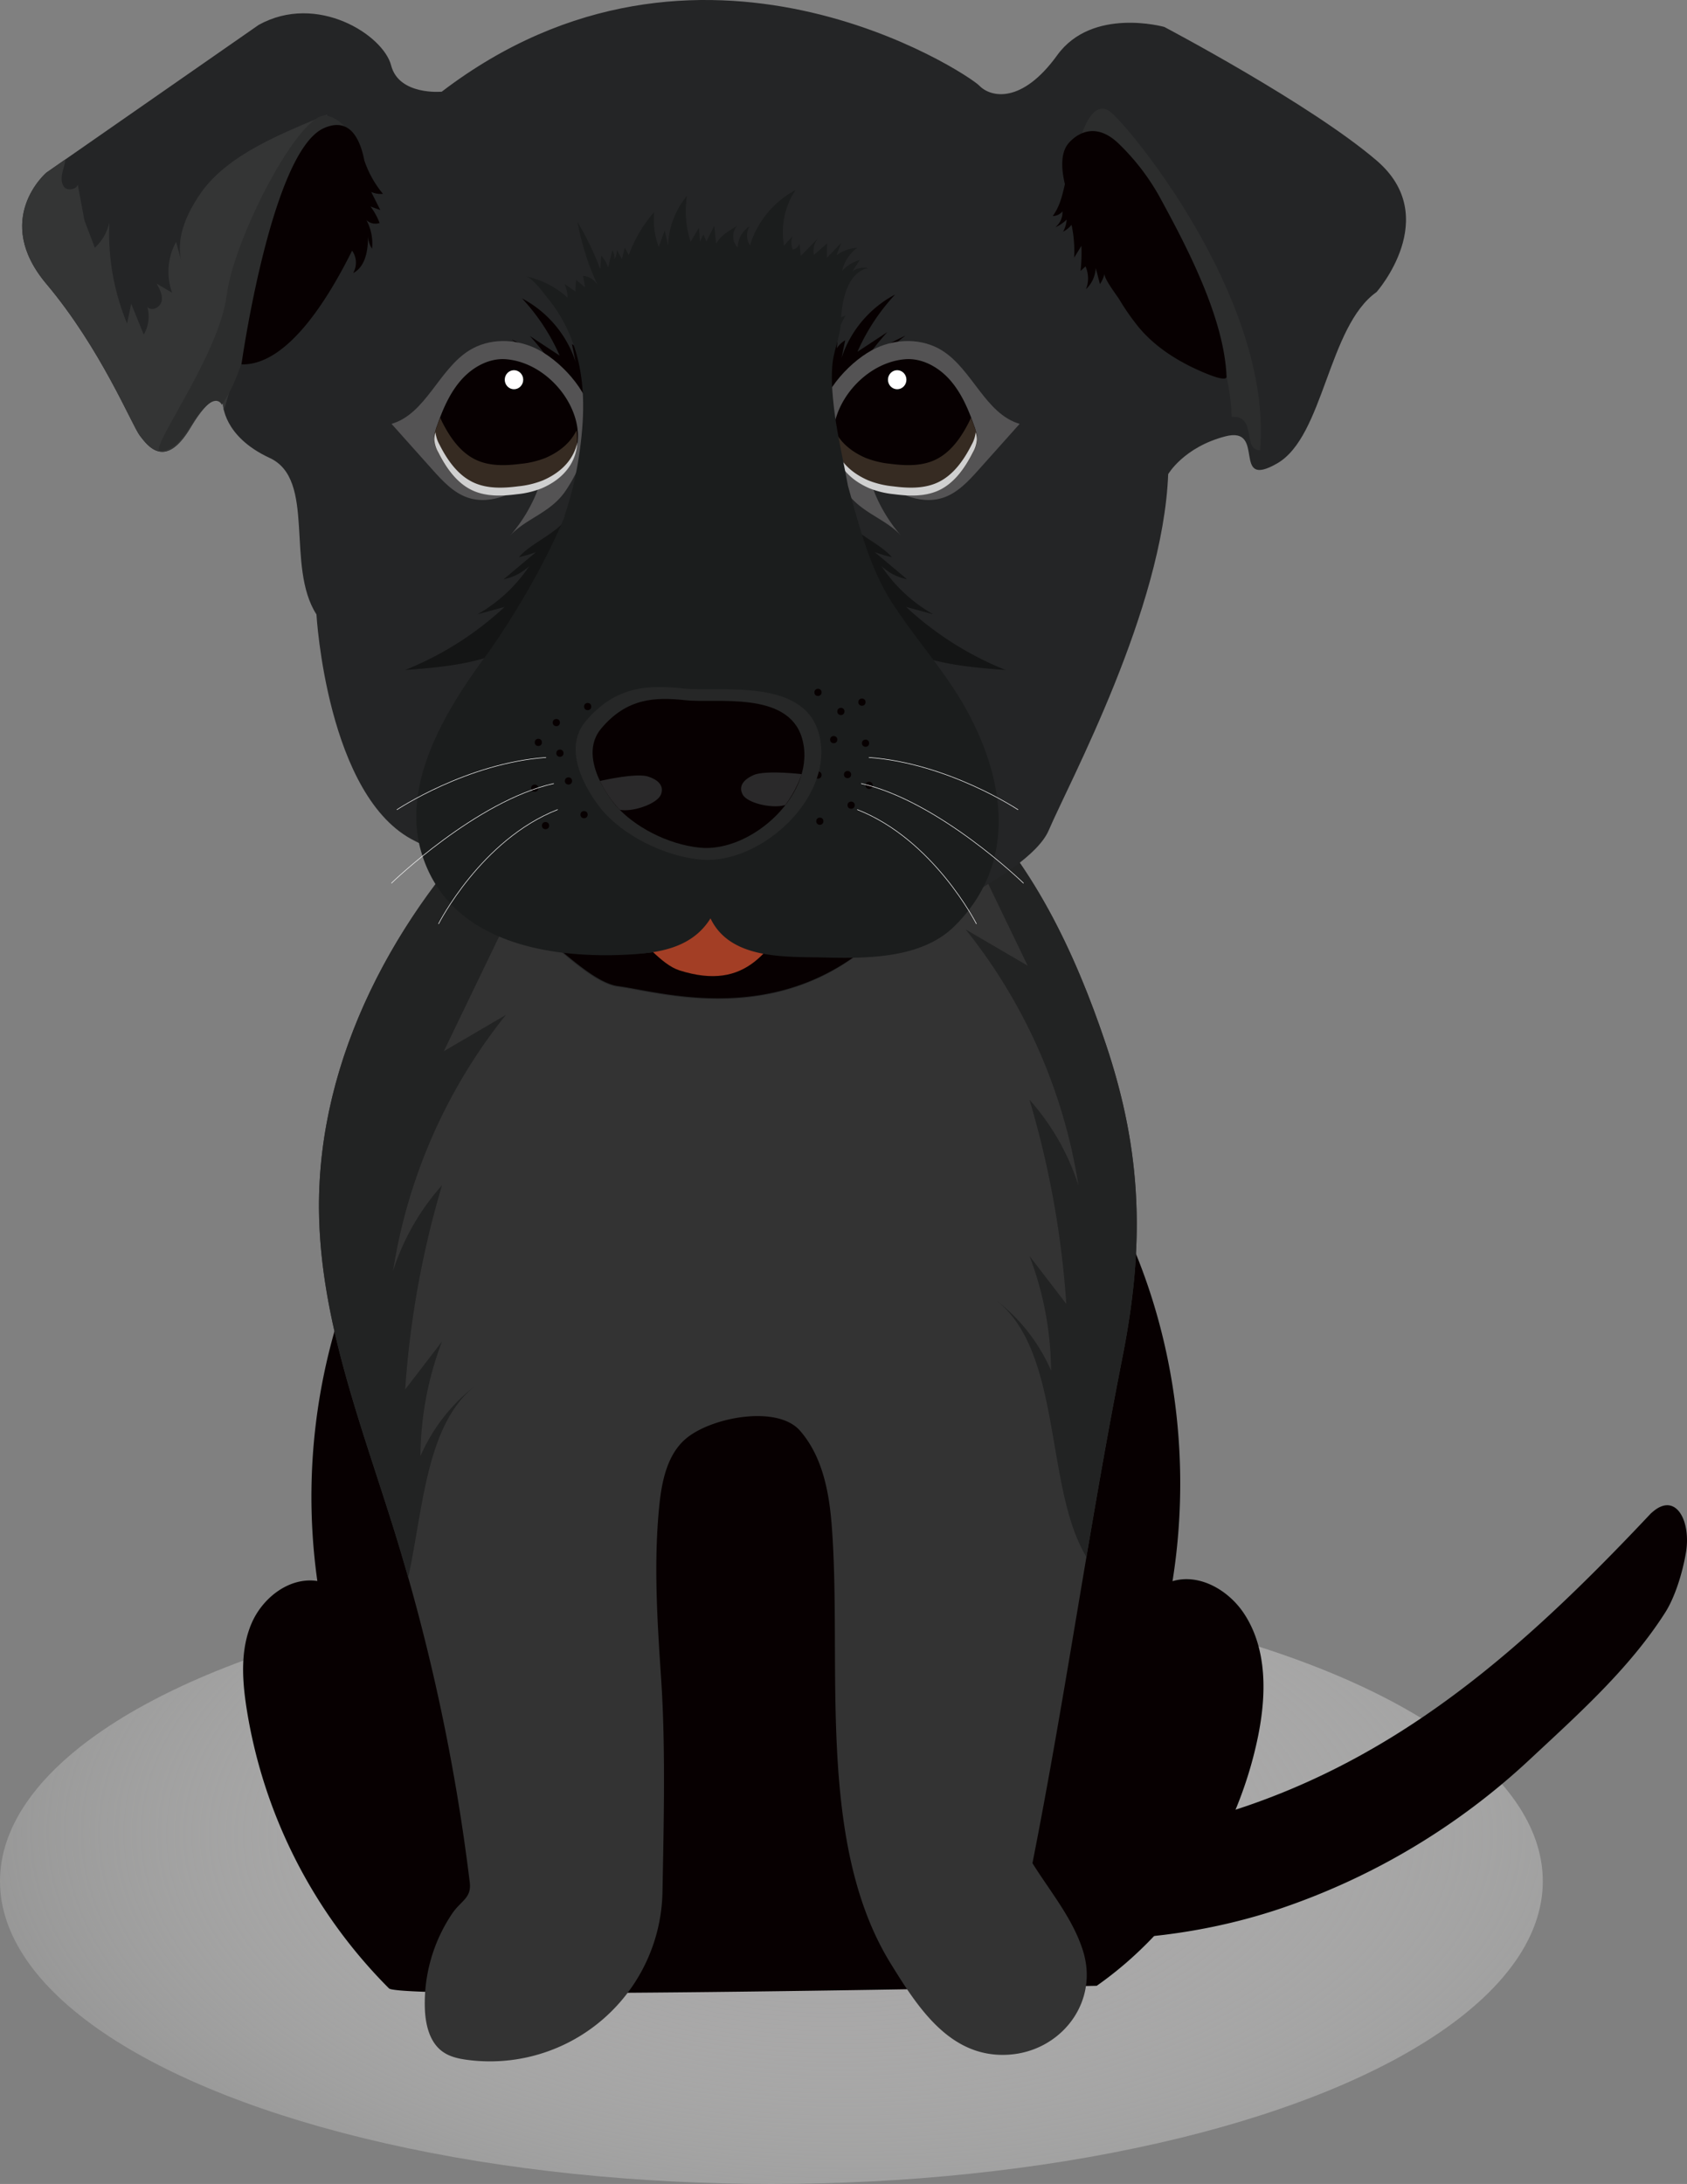 <svg id="圖層_1" data-name="圖層 1" xmlns="http://www.w3.org/2000/svg" xmlns:xlink="http://www.w3.org/1999/xlink" viewBox="0 0 780.402 1010.132"><rect x="0" y="0" width="780.402" height="1010.132" fill="#808080" stroke="none"/><defs><style>.cls-1,.cls-16{fill:none;}.cls-2{fill:url(#未命名漸層_2);}.cls-3{fill:#070001;}.cls-4{fill:#333;}.cls-5{clip-path:url(#clip-path);}.cls-6{fill:#222323;}.cls-7{fill:#242526;}.cls-8{fill:#545354;}.cls-9{fill:#362b22;}.cls-10{fill:#d0d0d0;}.cls-11{fill:#fff;}.cls-12{fill:#a33e25;}.cls-13{fill:#141515;}.cls-14{fill:#343535;}.cls-15{fill:#1b1d1d;}.cls-16{stroke:#fff;stroke-linecap:round;stroke-linejoin:round;stroke-width:0.25px;}.cls-17{fill:#262727;}.cls-18{fill:#2a292a;}.cls-19{fill:#2c2d2d;}</style><radialGradient id="未命名漸層_2" cx="410.21" cy="-499.584" fx="373.381" fy="-513.449" r="541.356" gradientTransform="matrix(1, 0, 0, -0.501, 0, 595.016)" gradientUnits="userSpaceOnUse"><stop offset="0" stop-color="#a09e9f"/><stop offset="0.996" stop-color="#f6f7f5" stop-opacity="0"/></radialGradient><clipPath id="clip-path"><path class="cls-1" d="M443.793,366.454c33.312,30.711,53.59,74.242,67.792,116.54,16.848,50.178,17.955,92.704,7.677,144.684-15.431,78.043-26.223,156.043-41.654,234.086,8.296,13.288,18.716,25.618,23.39,40.569,7.424,23.745-10.006,46.072-33.734,47.958-27.405,2.178-42.562-21.589-55.23-42.093-34.791-56.314-22.304-139.326-27.31-202.982-1.221-15.525-4.405-31.775-14.656-43.5s-39.739-6.503-52.01,3.085c-9.216,7.201-11.879,19.868-13.059,31.504-2.712,26.75-.924,53.729.865,80.557,2.073,31.072,1.175,67.11.595,98.246a79.81,79.81,0,0,1-90.248,77.637c-4.001-.529-8.091-1.415-11.383-3.75-6.173-4.377-8.061-12.685-8.302-20.249a74.232,74.232,0,0,1,12.647-43.663c4.096-6.043,9.024-7.161,8.142-14.408a924.912,924.912,0,0,0-34.559-161.566c-15.25-49.262-34.835-98.42-35.199-149.988-.493-69.878,35.292-136.382,84.818-185.68,33.952,2.604,68.347-2.473,100.522-13.619,10.457-3.623,20.713-7.954,31.51-10.398a111.065,111.065,0,0,1,50.774.688C425.972,352.868,435.456,358.767,443.793,366.454Z"/></clipPath></defs><title>tree</title><ellipse class="cls-2" cx="356.847" cy="870.122" rx="356.847" ry="140.01"/><path class="cls-3" d="M779.906,718.141l.021-.124c2.77-16.531-6.895-32.244-20.544-12.838q2.752-3.524,5.812-6.784c-69.152,73.68-136.435,131.903-240.185,150.186-33.878,5.97-68.381,7.288-102.756,8.593l-72.145,2.738c74.179,37.432,162.223,49.298,241.113,23.219a318.667,318.667,0,0,0,116.68-69.555c22.246-20.757,45.967-41.906,62.44-67.779C774.585,739.135,778.202,728.224,779.906,718.141Z"/><path class="cls-3" d="M507.69,544.291c33.258,55.303,44.902,123.326,34.712,187.05,12.387-3.715,25.847,4.095,33.01,14.862,10.882,16.358,10.464,37.769,6.532,57.018-9.281,45.441-36.616,88.64-74.599,115.255,0,0-321.832,6.751-327.397,1.209a235.091,235.091,0,0,1-65.984-130.169c-1.96-12.89-2.748-26.53,2.349-38.531s17.602-21.71,30.488-19.725a279.637,279.637,0,0,1,26.876-164.261c44.987,10.968,94.09,20.784,140.28,24.053s93.809-1.559,135.805-21.065c17.675-8.21,34.08-18.873,50.416-29.499,2.321-1.51,5.373-3.034,7.67-1.487S509.28,546.558,507.69,544.291Z"/><path class="cls-4" d="M443.793,366.454c33.312,30.711,53.59,74.242,67.792,116.54,16.848,50.178,17.955,92.704,7.677,144.684-15.431,78.043-26.223,156.043-41.654,234.086,8.296,13.288,18.716,25.618,23.39,40.569,7.424,23.745-10.006,46.072-33.734,47.958-27.405,2.178-42.562-21.589-55.23-42.093-34.791-56.314-22.304-139.326-27.31-202.982-1.221-15.525-4.405-31.775-14.656-43.5s-39.739-6.503-52.01,3.085c-9.216,7.201-11.879,19.868-13.059,31.504-2.712,26.75-.924,53.729.865,80.557,2.073,31.072,1.175,67.11.595,98.246a79.81,79.81,0,0,1-90.248,77.637c-4.001-.529-8.091-1.415-11.383-3.75-6.173-4.377-8.061-12.685-8.302-20.249a74.232,74.232,0,0,1,12.647-43.663c4.096-6.043,9.024-7.161,8.142-14.408a924.912,924.912,0,0,0-34.559-161.566c-15.25-49.262-34.835-98.42-35.199-149.988-.493-69.878,35.292-136.382,84.818-185.68,33.952,2.604,68.347-2.473,100.522-13.619,10.457-3.623,20.713-7.954,31.51-10.398a111.065,111.065,0,0,1,50.774.688C425.972,352.868,435.456,358.767,443.793,366.454Z"/><g class="cls-5"><path class="cls-6" d="M220.624,640.391a82.615,82.615,0,0,0-26.131,33.086,151.962,151.962,0,0,1,9.967-52.996L187.447,642.629a432.683,432.683,0,0,1,17.041-94.439A109.636,109.636,0,0,0,181.821,587.871a251.56,251.56,0,0,1,52.197-118.446l-28.698,16.781,37.04-76.81c10.717-22.225,21.455-48.654,9.973-70.493-59.955,25.702-97.423,88.655-109.297,152.798s-2.105,130.126,8.812,194.438c4.676,27.547,6.932,58.79,16.887,84.51C200.764,744.884,184.745,667.264,220.624,640.391Z"/><path class="cls-6" d="M460.086,600.841a82.615,82.615,0,0,1,26.131,33.086,151.962,151.962,0,0,0-9.967-52.996l17.013,22.149a432.683,432.683,0,0,0-17.041-94.439,109.636,109.636,0,0,1,22.667,39.681,251.561,251.561,0,0,0-52.197-118.446l28.698,16.781-37.04-76.81c-10.717-22.225-21.455-48.654-9.973-70.493,59.955,25.702,97.423,88.655,109.297,152.798s2.105,130.126-8.812,194.438c-4.676,27.547-6.932,58.79-16.887,84.51C479.947,705.334,495.965,627.714,460.086,600.841Z"/></g><path class="cls-7" d="M103.147,186.857s0,14.975,21.622,24.959,7.207,49.917,21.622,72.38c0,0,4.805,84.86,45.647,104.827s74.477,64.893,93.697,67.389,74.477,19.967,120.125-22.463c0,0,69.672-27.455,79.282-49.917s52.855-102.331,55.257-164.728c0,0,7.207-12.479,26.427-17.471s2.402,24.959,24.025,12.479,23.424-63.333,45.948-79.244c0,0,30.632-34.63,0-60.837S538.599,12.458,538.599,12.458,505.264,3.098,489.047,25.561s-30.632,19.655-36.037,14.039-129.735-87.98-248.658,2.808c0,0-19.821,1.872-23.424-12.167S146.692-3.453,119.664,11.522L21.462,79.847s-25.226,21.527,0,51.477,39.641,65.517,43.245,70.196,11.712,15.911,23.424-3.744S103.147,186.857,103.147,186.857Z"/><path class="cls-3" d="M418.868,155.237a155.235,155.235,0,0,0-17.444,9.544,126.129,126.129,0,0,1,9.041-11.169l-13.814,9.099A94.556,94.556,0,0,1,414.092,136.217a51.331,51.331,0,0,0-24.767,29.249l1.654-8.07a11.51,11.51,0,0,0-3.877,3.711l.619-6.717c-.398,4.314-4.066,9.707-5.149,14.13a70.389,70.389,0,0,0-2.015,16.349c-.036,6.839.071,17.843,4.574,23.325,4.296-5.081,4.04-15.091,6.581-21.401C396.789,174.186,408.274,163.362,418.868,155.237Z"/><path class="cls-3" d="M236.696,157.025a155.236,155.236,0,0,1,17.444,9.544,126.13,126.13,0,0,0-9.041-11.169l13.814,9.099a94.556,94.556,0,0,0-17.441-26.493,51.331,51.331,0,0,1,24.767,29.249l-1.654-8.07a11.509,11.509,0,0,1,3.877,3.711l-.619-6.717c.398,4.314,4.066,9.707,5.149,14.13a70.389,70.389,0,0,1,2.015,16.349c.036,6.839-.071,17.843-4.574,23.325-4.296-5.081-4.04-15.091-6.581-21.401C258.774,175.973,247.29,165.149,236.696,157.025Z"/><path class="cls-8" d="M247.492,160.984c-9.569-4.432-21.246-4.532-30.263.995-14.223,8.718-20.187,29.438-36.112,34.067l18.778,21.011c4.769,5.336,9.844,10.879,16.537,13.118,11.393,3.81,23.334-3.009,33.384-9.727,9.69-6.477,25.212-13.366,23.957-26.622C272.524,180.624,258.535,166.098,247.492,160.984Z"/><path class="cls-8" d="M235.759,248.012a72.099,72.099,0,0,0,11.617-18.128c1.721-3.85,3.131-8.152,2.162-12.272s-5.201-7.649-9.102-6.31c5.647-7.138,16.537-6.338,24.092-11.258,2.514-1.637,4.543-4.218,6.783-5.907,2.361,10.787-3.816,24.352-9.841,33.117C254.494,237.401,242.871,239.915,235.759,248.012Z"/><path class="cls-3" d="M234.244,166.17c-7.849-.685-15.543,3.532-20.853,9.531s-8.567,13.609-11.229,21.253a14.655,14.655,0,0,0-1.081,4.992,14.062,14.062,0,0,0,1.867,5.951c3.598,7.162,8.472,14.121,15.579,17.491,6.441,3.054,13.873,2.77,20.907,1.86a41.913,41.913,0,0,0,11.4-2.755C283.576,210.281,262.133,168.605,234.244,166.17Z"/><path class="cls-9" d="M203.664,193.167c.28.673.555,1.349.879,1.995,3.599,7.162,8.472,14.121,15.579,17.491,6.441,3.054,13.873,2.769,20.908,1.861a41.925,41.925,0,0,0,11.4-2.755c7.249-3.146,11.832-7.641,14.287-12.756,1.477,10.442-2.84,20.856-16.238,26.672a41.924,41.924,0,0,1-11.4,2.755c-7.034.909-14.467,1.193-20.908-1.861-7.107-3.37-11.981-10.329-15.579-17.491a14.061,14.061,0,0,1-1.866-5.951,14.648,14.648,0,0,1,1.081-4.992C202.387,196.47,203.012,194.813,203.664,193.167Z"/><path class="cls-10" d="M203.275,205.581c3.599,7.162,8.472,14.121,15.579,17.491,6.441,3.054,13.873,2.77,20.908,1.861a41.894,41.894,0,0,0,11.4-2.755c9.477-4.113,14.391-10.532,15.947-17.629-.52,8.514-5.379,16.471-16.459,21.28a41.906,41.906,0,0,1-11.4,2.755c-7.034.909-14.467,1.194-20.908-1.86-7.107-3.37-11.98-10.329-15.579-17.491a14.051,14.051,0,0,1-1.866-5.951,11.134,11.134,0,0,1,.571-3.346A14.663,14.663,0,0,0,203.275,205.581Z"/><ellipse class="cls-11" cx="237.767" cy="175.631" rx="4.272" ry="4.405"/><path class="cls-8" d="M405.313,160.984c9.569-4.432,21.246-4.532,30.263.995,14.223,8.718,20.187,29.438,36.112,34.067l-18.778,21.011c-4.769,5.336-9.844,10.879-16.537,13.118-11.393,3.81-23.334-3.009-33.384-9.727-9.69-6.477-25.212-13.366-23.957-26.622C380.28,180.624,394.27,166.098,405.313,160.984Z"/><path class="cls-8" d="M417.045,248.012a72.099,72.099,0,0,1-11.617-18.128c-1.721-3.85-3.131-8.152-2.162-12.272s5.201-7.649,9.102-6.31c-5.647-7.138-16.537-6.338-24.092-11.258-2.514-1.637-4.543-4.218-6.783-5.907-2.361,10.787,3.816,24.352,9.841,33.117C398.311,237.401,409.934,239.915,417.045,248.012Z"/><path class="cls-3" d="M418.561,166.17c7.849-.685,15.543,3.532,20.853,9.531s8.567,13.609,11.229,21.253a14.655,14.655,0,0,1,1.081,4.992,14.062,14.062,0,0,1-1.867,5.951c-3.598,7.162-8.472,14.121-15.579,17.491-6.441,3.054-13.873,2.77-20.907,1.86a41.913,41.913,0,0,1-11.4-2.755C369.228,210.281,390.671,168.605,418.561,166.17Z"/><path class="cls-9" d="M449.141,193.167c-.28.673-.555,1.349-.879,1.995-3.599,7.162-8.472,14.121-15.579,17.491-6.441,3.054-13.873,2.769-20.908,1.861A41.925,41.925,0,0,1,400.375,211.758c-7.249-3.146-11.832-7.641-14.287-12.756-1.477,10.442,2.84,20.856,16.238,26.672a41.924,41.924,0,0,0,11.4,2.755c7.034.909,14.467,1.193,20.908-1.861,7.107-3.37,11.981-10.329,15.579-17.491a14.061,14.061,0,0,0,1.866-5.951,14.648,14.648,0,0,0-1.081-4.992C450.418,196.47,449.792,194.813,449.141,193.167Z"/><path class="cls-10" d="M449.529,205.581c-3.599,7.162-8.472,14.121-15.579,17.491-6.441,3.054-13.873,2.77-20.908,1.861a41.894,41.894,0,0,1-11.4-2.755c-9.477-4.113-14.391-10.532-15.947-17.629.52,8.514,5.379,16.471,16.459,21.28a41.906,41.906,0,0,0,11.4,2.755c7.034.909,14.467,1.194,20.908-1.86,7.107-3.37,11.98-10.329,15.579-17.491a14.051,14.051,0,0,0,1.866-5.951,11.134,11.134,0,0,0-.571-3.346A14.663,14.663,0,0,1,449.529,205.581Z"/><ellipse class="cls-11" cx="415.038" cy="175.631" rx="4.272" ry="4.405"/><path class="cls-3" d="M383.9,442.531c-17.431-.435-43.17,1.129-52.328-18.231-8.66,13.976-24.084,16.163-38.805,16.911a168.749,168.749,0,0,1-33.129-1.43c10.428,8.861,19.323,15.389,26.298,16.295,17.678,2.296,65.839,17.221,108.973-13.409C391.149,442.687,387.45,442.619,383.9,442.531Z"/><path class="cls-12" d="M314.385,448.85c31.144,9.846,42.37-9.52,55.224-32.11-10.706.068-21.624.103-31.816-3.463-4.853-1.698-9.6-4.221-14.697-4.315-5.758-.106-11.131,2.898-16.223,5.825-5.126,2.946-11.319,5.504-15.441,9.713-2.536,2.59,8.591,13.917,10.259,15.496C305.998,444.073,310.07,447.486,314.385,448.85Z"/><path class="cls-13" d="M247.973,255.345l-14.983,12.572a24.056,24.056,0,0,0,11.884-6.149,70.678,70.678,0,0,1-23.971,22.357l12.519-3.393A149.223,149.223,0,0,1,187.386,309.895c18.768-1.413,38.427-3.114,54.218-13.356,20.716-13.436,30.989-42.098,22.644-65.499,2.209,12.874-16.971,18.05-24.208,26.671A64.03,64.03,0,0,0,247.973,255.345Z"/><path class="cls-13" d="M404.62,255.345l14.983,12.572a24.056,24.056,0,0,1-11.884-6.149,70.678,70.678,0,0,0,23.971,22.357l-12.519-3.393A149.223,149.223,0,0,0,465.207,309.895c-18.768-1.413-38.427-3.114-54.218-13.356-20.716-13.436-30.989-42.098-22.644-65.499-2.209,12.874,16.971,18.05,24.208,26.671A64.03,64.03,0,0,1,404.62,255.345Z"/><path class="cls-14" d="M92.773,89.453c-6.227,9.04-11.305,19.975-9.014,30.711q-1.158-4.138-2.315-8.275A28.812,28.812,0,0,0,79.61,135.399q-3.595-2.12-7.189-4.239c1.457,2.538,2.967,5.392,2.313,8.245s-4.757,4.777-6.59,2.496a16.553,16.553,0,0,1-1.65,12.858q-2.904-7.14-5.808-14.28-.946,4.593-1.891,9.186a109.156,109.156,0,0,1-8.212-46.767,22.225,22.225,0,0,1-6.724,11.678q-2.403-6.315-4.806-12.629-1.542-8.306-3.084-16.611c-.395,2.124-4.814,3.308-6.43.963-1.941-2.817-.697-6.606.218-9.902a14.504,14.504,0,0,0,.476-2.662l-8.771,6.102s-25.226,21.527,0,51.477C46.688,161.263,61.103,196.829,64.707,201.509c3.604,4.68,11.712,15.911,23.424-3.744s15.015-10.919,15.015-10.919a15.016,15.016,0,0,0,.46,2.981C116.82,142.701,138.149,100.084,151.362,52.959,131.096,61.451,105.237,71.356,92.773,89.453Z"/><path class="cls-15" d="M391.179,224.505c.023.088.04.178.063.266C391.319,224.6,391.261,224.528,391.179,224.505Z"/><path class="cls-15" d="M447.034,328.212c-5.848-10.6-13.071-20.112-20.255-29.657-4.981-6.618-9.944-13.252-14.419-20.275-10.17-15.963-14.999-35.371-20.077-53.509-.017-.062-.047-.178-.063-.266-2.189-12.087-5.196-24.582-6.552-37.023-.7-6.428-1.217-13.185-.506-19.638.65-5.9,3.152-11.409,3.677-17.341a34.981,34.981,0,0,1,2.364-4.539,16.191,16.191,0,0,0-2.086.808c.594-9.4,3.546-20.942,12.501-22.797A9.142,9.142,0,0,0,394.37,125.498q1.661-2.614,3.321-5.228a17.67,17.67,0,0,0-8.129,4.98,18.419,18.419,0,0,1,7.048-10.674,18.652,18.652,0,0,0-9.614,3.472q1.071-2.844,2.142-5.688l-6.635,6.898.105-6.661q-3.061,2.663-6.122,5.326a9.793,9.793,0,0,1,1.773-7.561q-3.905,3.998-7.81,7.997-.306-2.795-.611-5.589a3.936,3.936,0,0,1-3.148,2.618,9.231,9.231,0,0,1-.166-6.034q-1.916,2.121-3.831,4.241a35.184,35.184,0,0,1,5.318-25.694,43.605,43.605,0,0,0-21.068,25.54,8.148,8.148,0,0,1-.127-8.805,11.806,11.806,0,0,0-5.544,9.842,7.371,7.371,0,0,1-.183-10.136c-3.878,2.572-7.528,4.283-9.825,8.405q-.423-4.15-.846-8.3-1.816,3.607-3.632,7.215-.691-1.622-1.382-3.244-.812,1.678-1.624,3.356-.221-3.198-.442-6.395-1.932,3.221-3.864,6.442a45.576,45.576,0,0,1-1.661-21.278,38.218,38.218,0,0,0-8.774,23.028q-.77-3.513-1.54-7.027-1.386,3.85-2.771,7.7a36.822,36.822,0,0,1-2.129-16.17,64.285,64.285,0,0,0-11.754,19.927q-.914-1.711-1.828-3.423-.67,2.629-1.341,5.259-1.178-2.155-2.357-4.31a6.934,6.934,0,0,1-1.111,4.285,6.843,6.843,0,0,0-.928-4.033q-.988,3.969-1.976,7.937a14.063,14.063,0,0,0-3.144-5.417l-.507,6.16a126.382,126.382,0,0,0-10.483-21.666,123.037,123.037,0,0,0,9.75,30.077,8.577,8.577,0,0,0-7.172-5.285q.448,2.665.896,5.33-2.077-1.752-4.155-3.503-.179,2.673-.357,5.346-2.524-1.735-5.049-3.47a14.534,14.534,0,0,1,1.442,6.362,41.424,41.424,0,0,0-19.533-9.898c3.389.681,8.318,7.62,10.448,10.234a69.156,69.156,0,0,1,8.325,12.957c9.112,18.376,9.165,37.912,6.386,57.8a158.979,158.979,0,0,1-7.104,30.118c.069-.023.139-.033.208-.055-13.795,33.228-35.507,63.176-35.507,63.176-18.823,25.26-40.635,60.128-30.698,92.676,12.633,41.375,58.778,48.715,94.822,46.897,14.721-.743,30.145-2.913,38.805-16.789,9.159,19.222,34.898,17.669,52.328,18.101,20.333.504,45.357.506,60.544-14.504C470.457,399.788,465.308,361.331,447.034,328.212Z"/><circle class="cls-3" cx="271.847" cy="326.8" r="1.666"/><circle class="cls-3" cx="273.513" cy="343.376" r="1.666"/><circle class="cls-3" cx="247.364" cy="364.545" r="1.666"/><circle class="cls-3" cx="259.023" cy="348.373" r="1.666"/><circle class="cls-3" cx="257.358" cy="334.214" r="1.666"/><circle class="cls-3" cx="249.03" cy="343.376" r="1.666"/><circle class="cls-3" cx="280.156" cy="357.883" r="1.666"/><circle class="cls-3" cx="262.97" cy="361.214" r="1.666"/><circle class="cls-3" cx="252.361" cy="381.868" r="1.666"/><circle class="cls-3" cx="283.487" cy="371.299" r="1.666"/><circle class="cls-3" cx="270.181" cy="376.796" r="1.666"/><circle class="cls-3" cx="379.25" cy="379.832" r="1.666"/><circle class="cls-3" cx="378.398" cy="358.477" r="1.666"/><circle class="cls-3" cx="400.401" cy="343.752" r="1.666"/><circle class="cls-3" cx="392.073" cy="358.259" r="1.666"/><circle class="cls-3" cx="393.739" cy="372.418" r="1.666"/><circle class="cls-3" cx="402.067" cy="363.256" r="1.666"/><circle class="cls-3" cx="367.609" cy="369.181" r="1.666"/><circle class="cls-3" cx="385.671" cy="342.087" r="1.666"/><circle class="cls-3" cx="398.736" cy="324.763" r="1.666"/><circle class="cls-3" cx="378.398" cy="320.245" r="1.666"/><circle class="cls-3" cx="389.002" cy="329.059" r="1.666"/><path class="cls-16" d="M183.655,374.491s32.203-21.468,68.878-24.152"/><path class="cls-16" d="M181.116,408.453s39.115-37.975,74.994-46.037"/><path class="cls-16" d="M202.887,427.268s19.679-38.911,55.013-52.776"/><path class="cls-16" d="M470.891,374.491s-32.203-21.468-68.878-24.152"/><path class="cls-16" d="M473.429,408.453s-39.115-37.975-74.994-46.037"/><path class="cls-16" d="M451.659,427.268s-19.679-38.911-55.013-52.776"/><path class="cls-17" d="M323.684,397.552c-17.129-1.775-34.982-11.207-44.831-22.464-.034-.039-21.81-24.942-7.948-41.451,13.873-16.521,29.089-16.925,45.363-15.179s54.702-5.126,62.324,20.105C387.385,367.724,351.975,400.483,323.684,397.552Z"/><path class="cls-3" d="M323.607,392.061c-14.766-1.53-30.156-9.661-38.646-19.365-.03-.034-18.801-21.502-6.851-35.732,11.959-14.242,25.076-14.59,39.105-13.085s47.156-4.418,53.726,17.332C378.52,366.348,347.995,394.588,323.607,392.061Z"/><path class="cls-18" d="M305.773,367.399c1.394-3.746-.897-6.555-5.922-8.202-5.707-1.872-22.31,2.032-22.31,2.032a53.919,53.919,0,0,0,9.123,13.301C292.341,375.733,304.089,371.924,305.773,367.399Z"/><path class="cls-18" d="M343.496,367.367c-1.805-3.566.157-6.614,4.966-8.814,5.461-2.499,22.397-.48,22.397-.48a53.919,53.919,0,0,1-7.576,14.24C357.778,374.143,345.677,371.675,343.496,367.367Z"/><path class="cls-19" d="M138.556,96.692c3.691-8.018,6.017-15.794,14.25-19.735,1.217-.582,13.687-5.18,14.053-3.468-.006-.029-3.658-17.316-15.723-19.997-12.076-2.683-42.937,56.355-46.291,83.19-3.354,26.836-34.593,69.204-31.114,71.79v0c3.794.428,8.445-1.909,13.884-10.695,11.712-18.92,15.016-10.511,15.016-10.511,8.408-12.197,11.44-28,16.248-41.791Q127.54,120.63,138.556,96.692Z"/><path class="cls-3" d="M171.721,88.786a11.135,11.135,0,0,0,5.431.872,48.694,48.694,0,0,1-8.623-15.456c-2.17-11.231-7.459-19.953-18.713-14.927-24.322,10.864-38.121,109.276-38.121,109.276,22.656.566,42.208-34.659,51.191-52.615a9.65,9.65,0,0,1,.484,10.36c5.778-2.995,6.922-10.676,6.89-17.184a11.331,11.331,0,0,0,1.851,5.943,22.868,22.868,0,0,0-2.614-13.263,6.073,6.073,0,0,0,6.103,1.355,30.11,30.11,0,0,0-4.215-7.632q2.273.817,4.546,1.634Q173.826,92.969,171.721,88.786Z"/><path class="cls-19" d="M512.884,51.189c-7.755-4.696-12.273,10.471-12.273,10.471s58.671,69.277,63.335,95.811c2.649,15.074,5.208,20.516,5.849,35.342,11.833-.895,4.767,15.666,13.119,15.377C588.927,138.033,520.451,55.77,512.884,51.189Z"/><path class="cls-3" d="M536.312,90.842a104.804,104.804,0,0,0-18.356-23.953c-14.088-14.087-24.151-.001-24.152 0-3.098,4.338-2.887,11.096-1.186,18.313-1.211,5.087-2.237,10.081-5.621,14.718a5.785,5.785,0,0,0,4.491-2.163,8.793,8.793,0,0,1-3.319,7.355,16.587,16.587,0,0,0,5.27-3.562,13.772,13.772,0,0,1-1.643,5.625,13.248,13.248,0,0,0,3.902-3.182,58.023,58.023,0,0,1,1.199,15.163q1.677-2.72,3.353-5.44a76.551,76.551,0,0,1-.387,11.605l2.284-2.091a13.47,13.47,0,0,1,.218,10.548,14.627,14.627,0,0,0,4.525-9.791q.971,3.707,1.944,7.414a13.892,13.892,0,0,0,2.126-4.893c-.521,2.121,5.667,10.089,6.872,12.065a109.048,109.048,0,0,0,8.774,12.586c6.455,7.846,14.847,13.687,23.868,18.218,1.561.784,17.071,8.352,16.925,4.79C566.26,146.429,548.25,112.741,536.312,90.842Z"/></svg>